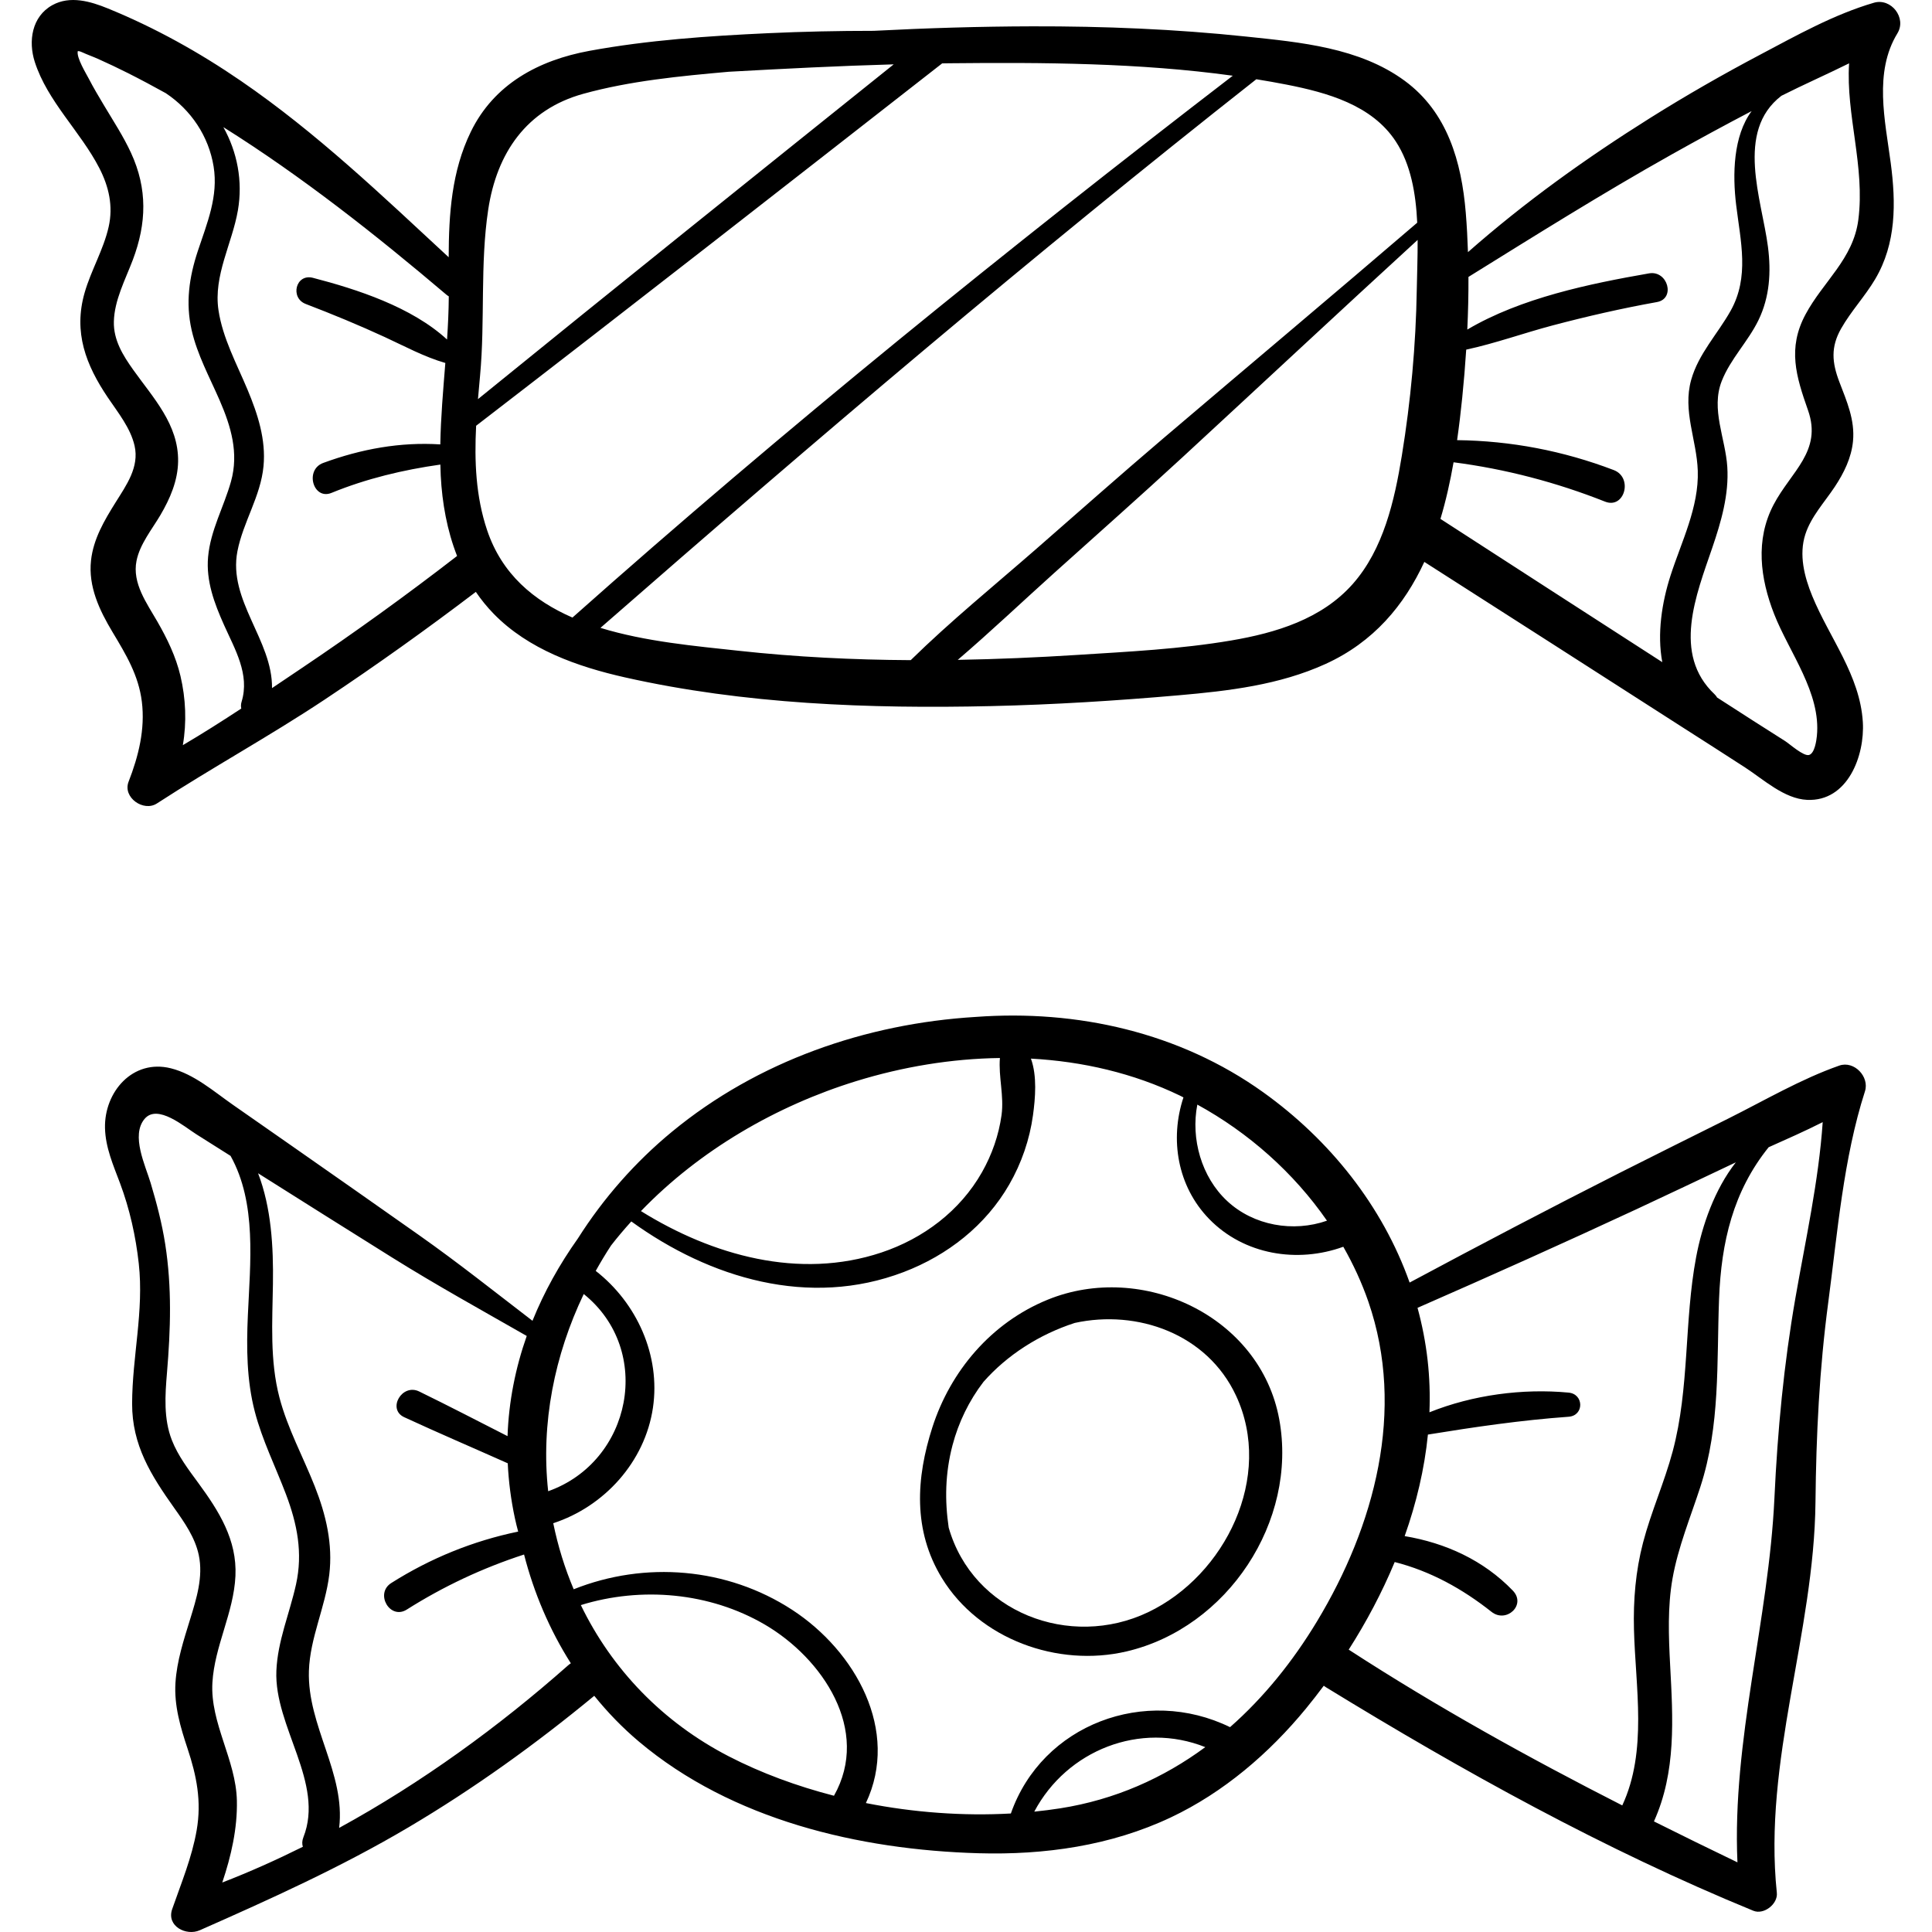 <?xml version="1.0" encoding="iso-8859-1"?>
<!-- Generator: Adobe Illustrator 19.0.0, SVG Export Plug-In . SVG Version: 6.00 Build 0)  -->
<svg version="1.1" id="Capa_1" xmlns="http://www.w3.org/2000/svg" xmlns:xlink="http://www.w3.org/1999/xlink" x="0px" y="0px"
	 viewBox="0 0 512.002 512.002" style="enable-background:new 0 0 512.002 512.002;" xml:space="preserve">
<g>
	<g>
		<path d="M496.6,0.728c-10.586,3.098-20.4,8.612-30.115,13.748c-9.929,5.249-19.654,10.813-29.167,16.784
			c-17.046,10.702-33.222,22.293-48.29,35.56c-0.115-3.5-0.296-6.992-0.584-10.465c-1.118-13.456-4.842-26.621-16.191-34.951
			c-11.998-8.805-27.626-10.197-41.955-11.709c-18.828-1.987-37.771-2.76-56.697-2.717c-14.017,0.032-28.034,0.464-42.042,1.191
			c-9.353,0-18.705,0.197-28.049,0.63c-15.72,0.729-31.825,1.824-47.322,4.678c-13.428,2.473-25.248,8.785-31.415,21.445
			c-5.109,10.487-5.829,21.846-5.868,33.249C101.184,51.76,83.888,35.18,63.85,21.443C52.753,13.836,41.068,7.332,28.6,2.243
			c-4.602-1.878-10.035-3.49-14.74-0.876C8.411,4.395,7.464,10.931,9.209,16.38c3.367,10.511,12.13,18.482,17.112,28.161
			c2.531,4.917,3.71,10.086,2.477,15.565c-1.366,6.076-4.675,11.531-6.382,17.501c-2.993,10.463,0.334,19.109,6.187,27.78
			c2.647,3.922,5.993,8.044,7.062,12.751c1.284,5.652-2.174,10.431-5.033,15.006c-2.985,4.778-5.885,9.674-6.511,15.382
			c-0.76,6.915,2.229,13.193,5.694,18.973c3.553,5.923,6.907,11.437,7.777,18.451c0.905,7.301-0.879,14.448-3.514,21.208
			c-1.625,4.171,3.951,8.076,7.505,5.769c14.622-9.497,29.944-17.882,44.488-27.547c13.65-9.071,26.982-18.606,40.032-28.521
			c1.396,2.053,2.971,4.001,4.744,5.818c9.212,9.44,22.222,14.013,34.807,16.845c31.563,7.103,64.765,8.34,96.997,7.603
			c16.6-0.379,33.187-1.421,49.726-2.866c13.244-1.157,26.676-2.733,38.896-8.296c12.751-5.804,20.869-15.557,26.189-27.052
			c22.748,14.534,45.471,29.107,68.193,43.683c5.627,3.609,11.273,7.19,16.875,10.837c4.816,3.136,10.344,8.274,16.385,8.545
			c10.768,0.483,15.307-11.746,14.755-20.638c-0.771-12.421-8.834-22.255-13.396-33.363c-2.098-5.108-3.596-10.957-1.837-16.378
			c1.53-4.718,5.104-8.52,7.801-12.593c2.421-3.656,4.407-7.665,4.829-12.086c0.538-5.638-1.656-10.567-3.617-15.706
			c-1.961-5.141-2.317-9.231,0.463-14.13c2.619-4.616,6.311-8.524,9.018-13.085c5.627-9.485,5.535-20.214,4.131-30.821
			c-1.491-11.266-4.52-24.041,1.773-34.34C505.334,4.746,501.191-0.616,496.6,0.728z M64.032,185.944
			c-0.206,0.673-0.21,1.281-0.092,1.83c-5.097,3.344-10.251,6.621-15.487,9.706c1.048-6.041,0.786-12.33-0.627-18.332
			c-1.211-5.146-3.512-9.885-6.134-14.442c-2.797-4.862-6.687-10.128-5.52-16.052c0.878-4.457,4.095-8.339,6.347-12.168
			c2.553-4.341,4.613-9.103,4.682-14.227c0.132-9.77-6.603-16.82-11.903-24.264c-2.732-3.838-5.234-7.879-5.123-12.757
			c0.131-5.693,3.046-11.137,5.019-16.356c3.67-9.714,3.92-18.832-0.463-28.349c-2.027-4.4-4.7-8.47-7.178-12.623
			c-1.4-2.347-2.807-4.696-4.059-7.127c-0.633-1.229-3.282-5.515-2.885-7.223c0.134-0.021,0.459-0.031,1.104,0.267
			c1.426,0.66,2.932,1.182,4.37,1.827c2.636,1.18,5.242,2.419,7.82,3.717c3.38,1.701,6.725,3.488,10.04,5.328
			c6.702,4.456,11.364,11.417,12.665,19.41c1.292,7.938-1.726,15.015-4.171,22.379c-2.309,6.955-3.295,13.78-1.648,21.004
			c1.484,6.511,4.772,12.505,7.416,18.588c3.026,6.963,5.119,13.995,3.009,21.532c-1.888,6.74-5.438,12.911-6.068,19.988
			c-0.568,6.379,1.656,12.28,4.215,18.007C62.238,172.049,66.243,178.702,64.032,185.944z M79.984,177.042
			c-2.619,1.761-5.251,3.538-7.896,5.314c0.157-12.695-11.709-23.248-9.165-36.286c1.518-7.772,6.149-14.516,6.91-22.514
			c0.674-7.077-1.53-13.821-4.223-20.261c-2.861-6.847-6.596-13.665-7.709-21.096c-1.378-9.19,3.622-17.633,5.148-26.47
			c1.337-7.74-0.183-15.467-3.856-22.037c20.816,13.06,40.458,28.583,59.102,44.399c0.208,0.176,0.422,0.317,0.639,0.443
			c-0.022,3.815-0.207,7.628-0.46,11.442c-9.401-8.641-23.896-13.325-35.535-16.347c-4.561-1.184-6.152,5.303-1.91,6.928
			c7.068,2.707,14.078,5.602,20.952,8.772c5.179,2.389,10.486,5.271,16.037,6.862c-0.57,7.195-1.21,14.388-1.333,21.58
			c-10.625-0.675-20.935,1.21-31.022,4.908c-4.991,1.829-2.664,9.926,2.189,7.941c9.248-3.781,18.977-6.107,28.849-7.504
			c0.023,0.974,0.049,1.949,0.099,2.923c0.368,7.254,1.684,14.565,4.331,21.3C107.751,157.695,94.025,167.604,79.984,177.042z
			 M127.227,99.501c1.349-14.561-0.026-29.495,2.154-43.936c2.271-15.033,10.143-26.543,25.2-30.706
			c12.4-3.429,25.608-4.691,38.573-5.844c14.556-0.806,29.114-1.553,43.687-1.962c-36.789,29.495-73.579,58.986-110.175,88.72
			C126.841,103.677,127.033,101.584,127.227,99.501z M129.098,140.529c-3.028-8.99-3.392-18.346-2.919-27.698
			c41.324-31.813,82.403-63.939,123.507-96.037c0.678-0.009,1.355-0.023,2.033-0.03c24.688-0.248,50.27-0.108,74.982,3.301
			c-59.805,45.973-118.618,93.462-174.994,143.594C141.452,159.194,133.014,152.154,129.098,140.529z M241.353,174.948
			c-15.239-0.085-30.468-0.831-45.626-2.488c-11.292-1.235-24.655-2.396-36.599-6.07c56.894-49.734,114.425-98.634,173.81-145.389
			c2.7,0.438,5.393,0.904,8.065,1.432c10.691,2.109,22.562,5.377,28.892,15.043c3.991,6.095,5.319,13.784,5.683,21.543
			c-22.33,19.163-44.877,38.08-67.289,57.147c-11.31,9.622-22.422,19.481-33.608,29.247
			C263.534,155.144,251.931,164.581,241.353,174.948z M375.463,76.693c-0.242,14.771-1.588,29.522-3.968,44.101
			c-1.931,11.827-4.851,24.767-13.021,33.99c-8.218,9.278-20.324,12.93-32.164,14.946c-13.459,2.292-27.321,2.973-40.93,3.838
			c-10.504,0.668-21.031,1.125-31.563,1.304c8.738-7.478,17.118-15.44,25.645-23.106c11.306-10.166,22.699-20.243,33.875-30.551
			c20.802-19.189,41.482-38.516,62.351-57.632C375.717,68.135,375.529,72.609,375.463,76.693z M442.709,152.534
			c-2.303,7.161-3.594,15.461-2.184,22.947c-19.606-12.643-39.209-25.289-58.791-37.968c1.47-4.883,2.586-9.929,3.477-15.002
			c13.752,1.775,27.245,5.314,40.143,10.425c5.168,2.048,7.496-6.382,2.306-8.364c-13.393-5.114-27.284-7.755-41.512-7.93
			c0.541-3.771,0.981-7.53,1.356-11.219c0.43-4.232,0.785-8.493,1.059-12.768c7.732-1.663,15.332-4.417,22.942-6.427
			c9.108-2.406,18.329-4.515,27.602-6.178c4.995-0.896,2.868-8.47-2.097-7.604c-15.678,2.735-33.93,6.483-48.157,14.892
			c0.216-4.646,0.328-9.301,0.304-13.95c17.785-11.036,35.576-22.198,53.826-32.439c7.014-3.936,14.089-7.782,21.222-11.509
			c-4.908,6.609-5.079,16.829-4.106,24.859c1.172,9.67,3.581,19.073-1.473,28.079c-3.445,6.141-8.506,11.369-10.445,18.294
			c-2.309,8.241,1.47,15.878,1.749,24.066C450.258,134.415,445.604,143.537,442.709,152.534z M492.475,58.272
			c-1.352,10.39-9.324,16.331-14,25.065c-4.805,8.973-2.492,16.393,0.678,25.411c3.809,10.834-4.52,16.205-9.134,25.005
			c-4.888,9.323-3.557,19.528,0.163,29.014c3.972,10.128,12.463,20.875,11.31,32.295c-0.118,1.168-0.571,4.567-2.065,5.012
			c-1.447,0.431-5.172-2.942-6.338-3.677c-5.656-3.563-11.273-7.187-16.891-10.809c-0.383-0.246-0.764-0.492-1.145-0.738
			c-0.174-0.297-0.379-0.586-0.658-0.849c-11.322-10.662-4.877-26.373-0.615-38.86c2.341-6.864,4.438-14.059,3.974-21.393
			c-0.479-7.582-4.407-15.304-1.474-22.768c2.313-5.883,6.996-10.484,9.74-16.149c2.979-6.15,3.371-12.752,2.505-19.449
			c-1.622-12.537-8.746-30.526,3.563-39.997c5.901-2.978,12.002-5.653,17.943-8.601C489.158,30.485,494.309,44.17,492.475,58.272z"
			/>
	</g>
</g>
<g>
	<g>
		<path d="M487.423,282.397c-10.136,3.554-19.741,9.205-29.339,14c-9.586,4.789-19.193,9.537-28.754,14.374
			c-18.721,9.471-37.273,19.212-55.764,29.122c-7.18-20.256-21.099-37.752-38.782-50.416c-22.221-15.912-49.369-21.962-76.214-19.98
			c-29.146,1.771-57.791,11.719-80.48,30.42c-9.727,8.017-18.187,17.625-24.943,28.293c-4.867,6.848-8.939,14.149-12.033,21.816
			c-9.946-7.624-19.674-15.376-29.945-22.615c-11.266-7.939-22.548-15.855-33.85-23.743c-5.192-3.624-10.384-7.247-15.575-10.87
			c-5.097-3.557-10.294-8.137-16.45-9.682c-10.126-2.542-17.685,6.272-17.467,15.82c0.119,5.194,2.212,9.892,3.997,14.662
			c2.546,6.807,4.159,14.047,4.954,21.271c1.392,12.64-1.737,24.583-1.766,37.102c-0.024,11.021,4.995,18.976,11.146,27.644
			c2.71,3.818,5.538,7.832,6.521,12.494c1.223,5.79-0.625,11.59-2.314,17.087c-1.688,5.485-3.497,10.975-3.863,16.747
			c-0.385,6.064,1.318,11.778,3.207,17.464c2.408,7.25,3.744,13.947,2.414,21.616c-1.255,7.244-4.083,14.006-6.488,20.908
			c-1.582,4.542,3.723,7.192,7.301,5.612c18.872-8.331,37.566-16.776,55.35-27.302c17.311-10.247,33.691-22.028,49.199-34.833
			c3.537,4.38,7.468,8.45,11.803,12.106c24.668,20.799,58.381,28.708,90.02,29.615c17.487,0.502,35.074-1.976,50.992-9.505
			c13.955-6.601,26.059-16.979,35.809-28.856c1.604-1.954,3.172-3.969,4.705-6.027c0.183,0.14,0.377,0.275,0.585,0.403
			c36.284,22.237,73.835,43.066,113.255,59.228c2.796,1.146,6.538-1.791,6.229-4.745c-3.662-34.955,9.889-68.766,10.242-103.571
			c0.182-17.859,1.028-35.181,3.385-52.908c2.457-18.477,3.998-38.122,9.727-55.938
			C495.477,285.342,491.367,281.014,487.423,282.397z M317.305,292.73c13.537,7.415,25.535,18.027,34.357,30.767
			c-8.931,3.127-19.437,1.331-26.469-5.234C318.396,311.918,315.54,301.792,317.305,292.73z M226.973,286.488
			c12.186-3.755,25.105-5.932,38.016-6.106c-0.412,4.961,1.135,10.042,0.427,15.156c-0.735,5.31-2.539,10.448-5.177,15.107
			c-5.816,10.271-15.556,17.584-26.682,21.293c-21.749,7.251-44.802,0.768-63.696-10.984
			C185.421,304.802,205.762,293.025,226.973,286.488z M154.698,342.931c18.561,14.911,12.732,44.401-9.428,52.263
			C143.305,377.158,146.958,359.126,154.698,342.931z M80.4,486.902c-0.368,0.934-0.375,1.78-0.141,2.515
			c-7.006,3.486-14.129,6.675-21.358,9.472c2.371-7.034,4.031-14.343,3.874-21.696c-0.232-10.818-7.101-20.521-6.487-31.251
			c0.554-9.682,5.647-18.519,6.106-28.276c0.453-9.598-4.383-17.219-9.835-24.655c-2.614-3.565-5.38-7.191-7.005-11.338
			c-2.226-5.677-1.802-11.895-1.305-17.851c0.963-11.519,1.328-22.625-0.464-34.105c-0.862-5.52-2.263-10.85-3.858-16.195
			c-1.389-4.652-5.293-12.617-1.614-16.999c3.416-4.07,10.529,2.062,13.713,4.071c3.025,1.91,6.05,3.819,9.075,5.729
			c6.987,12.542,5.201,28.327,4.582,42.313c-0.378,8.53-0.325,17.14,1.841,25.457c1.972,7.571,5.492,14.599,8.253,21.888
			c2.988,7.888,4.519,15.551,2.67,23.914c-1.692,7.656-4.876,14.968-5.204,22.897C72.631,457.587,86.085,472.508,80.4,486.902z
			 M150.551,441.339c-18.272,16.165-38.783,31.099-60.675,43.076c1.744-14.45-8.48-27.057-8.011-41.622
			c0.281-8.706,4.338-16.84,5.389-25.452c0.994-8.134-0.864-15.923-3.845-23.464c-3.097-7.835-7.204-15.327-9.352-23.511
			c-2.572-9.806-1.878-20.061-1.727-30.087c0.147-9.895-0.428-20.206-3.934-29.349c0.196,0.124,0.393,0.248,0.589,0.372
			c11.621,7.336,23.251,14.655,34.905,21.938c11.732,7.331,23.719,13.948,35.701,20.804c-2.983,8.466-4.763,17.351-5.088,26.549
			c-7.792-3.965-15.554-8-23.409-11.833c-4.566-2.229-8.559,4.691-3.98,6.809c9.087,4.203,18.303,8.14,27.445,12.221
			c0.229,4.801,0.844,9.676,1.908,14.615c0.254,1.175,0.545,2.334,0.854,3.484c-11.967,2.475-23.248,7.062-33.631,13.63
			c-4.42,2.796-0.336,9.85,4.112,7.036c9.755-6.172,20.136-11.035,31.081-14.59c2.614,10.188,6.775,19.976,12.396,28.826
			C151.034,440.951,150.789,441.127,150.551,441.339z M221.012,475.895c-9.835-2.537-19.286-6.015-27.86-10.438
			c-17.517-9.035-30.97-23.051-39.224-40.092c16.033-4.962,34.139-3.363,48.723,5.148
			C217.992,439.467,230.809,458.537,221.012,475.895z M280.955,479.228c-2.257,0.354-4.548,0.642-6.861,0.878
			c8.66-16.334,28.119-23.962,45.32-17.097C308.302,471.209,295.479,476.951,280.955,479.228z M349.007,429.706
			c-6.396,10.593-14.081,20.136-23.032,28.01c-22.428-10.96-49.809-0.75-58.085,22.879c-12.575,0.707-25.702-0.244-38.416-2.764
			c9.044-19.156-2.731-40.257-19.537-51.206c-17.265-11.248-38.999-12.985-57.903-5.45c-2.354-5.566-4.169-11.422-5.418-17.505
			c13.566-4.433,24.304-16.296,26.419-30.59c2.054-13.876-4.272-27.796-15.161-36.277c1.276-2.285,2.617-4.534,4.055-6.725
			c1.703-2.199,3.508-4.318,5.373-6.385c20.829,15.081,47.149,22.964,72.18,13.415c11.631-4.438,21.74-12.352,27.985-23.217
			c3.247-5.649,5.401-11.898,6.286-18.351c0.611-4.456,1.126-10.402-0.548-14.995c13.664,0.739,27.137,3.839,39.522,9.817
			c0.305,0.146,0.6,0.312,0.902,0.462c-3.672,11.071-1.613,23.538,6.799,32.204c9.26,9.538,23.437,11.786,35.562,7.376
			c2.644,4.646,4.899,9.507,6.647,14.57C372.563,373.728,364.271,404.422,349.007,429.706z M433.02,431.821
			c0.393,15.386,3.623,32.183-3.099,46.636c-24.778-12.624-49.072-26.083-72.498-41.283c4.68-7.321,8.818-15.121,12.189-23.217
			c9.49,2.415,17.935,7.093,25.658,13.201c3.927,3.106,9.295-1.842,5.638-5.638c-7.76-8.055-17.831-12.624-28.654-14.434
			c3.098-8.76,5.254-17.798,6.16-26.909c12.433-2.019,24.645-3.809,37.285-4.723c4.141-0.299,4.086-6.012,0-6.396
			c-12.153-1.143-25.36,0.594-36.88,5.217c0.181-4.604,0.036-9.215-0.483-13.805c-0.537-4.733-1.442-9.366-2.674-13.881
			c19.447-8.512,38.795-17.186,58.043-26.142c8.791-4.09,17.541-8.265,26.305-12.411c-5.625,7.197-8.919,16.654-10.516,25.126
			c-3.21,17.035-1.709,34.635-6.215,51.475c-2.192,8.197-5.707,15.973-7.854,24.182C433.453,416.363,432.82,424.043,433.02,431.821z
			 M475.807,343.968c-3.08,17.708-4.728,35.096-5.564,53.034c-1.507,32.308-11.251,64.154-9.8,96.542
			c-7.409-3.566-14.786-7.178-22.128-10.85c5.942-13.183,5.041-27.265,4.287-41.489c-0.4-7.571-0.694-15.38,0.636-22.88
			c1.479-8.339,4.771-16.264,7.376-24.285c5.326-16.404,4.306-32.831,4.957-49.814c0.58-15.123,3.748-28.515,13.138-40.192
			c4.79-2.144,9.645-4.281,14.329-6.654C481.975,312.982,478.453,328.751,475.807,343.968z"/>
	</g>
</g>
<g>
	<g>
		<path d="M339.018,376.153c-5.031-27.477-36.378-41.908-61.371-31.718c-15.041,6.131-25.773,18.984-30.543,33.776
			c-4.346,13.479-5.199,27.364,2.502,39.978c9.918,16.243,30.708,23.734,48.952,19.455
			C325.287,431.375,343.964,403.176,339.018,376.153z M304.295,427.242c-20.769,9.925-46.492,0.019-52.883-22.42
			c-1.049-7.141-0.951-14.325,1.008-21.795c1.598-6.088,4.396-11.837,8.206-16.806c6.296-7.145,14.826-12.597,24.2-15.63
			c16.547-3.616,35.055,2.847,42.719,19.235C337.603,391.33,324.707,417.487,304.295,427.242z"/>
	</g>
</g>
<g>
</g>
<g>
</g>
<g>
</g>
<g>
</g>
<g>
</g>
<g>
</g>
<g>
</g>
<g>
</g>
<g>
</g>
<g>
</g>
<g>
</g>
<g>
</g>
<g>
</g>
<g>
</g>
<g>
</g>
</svg>
